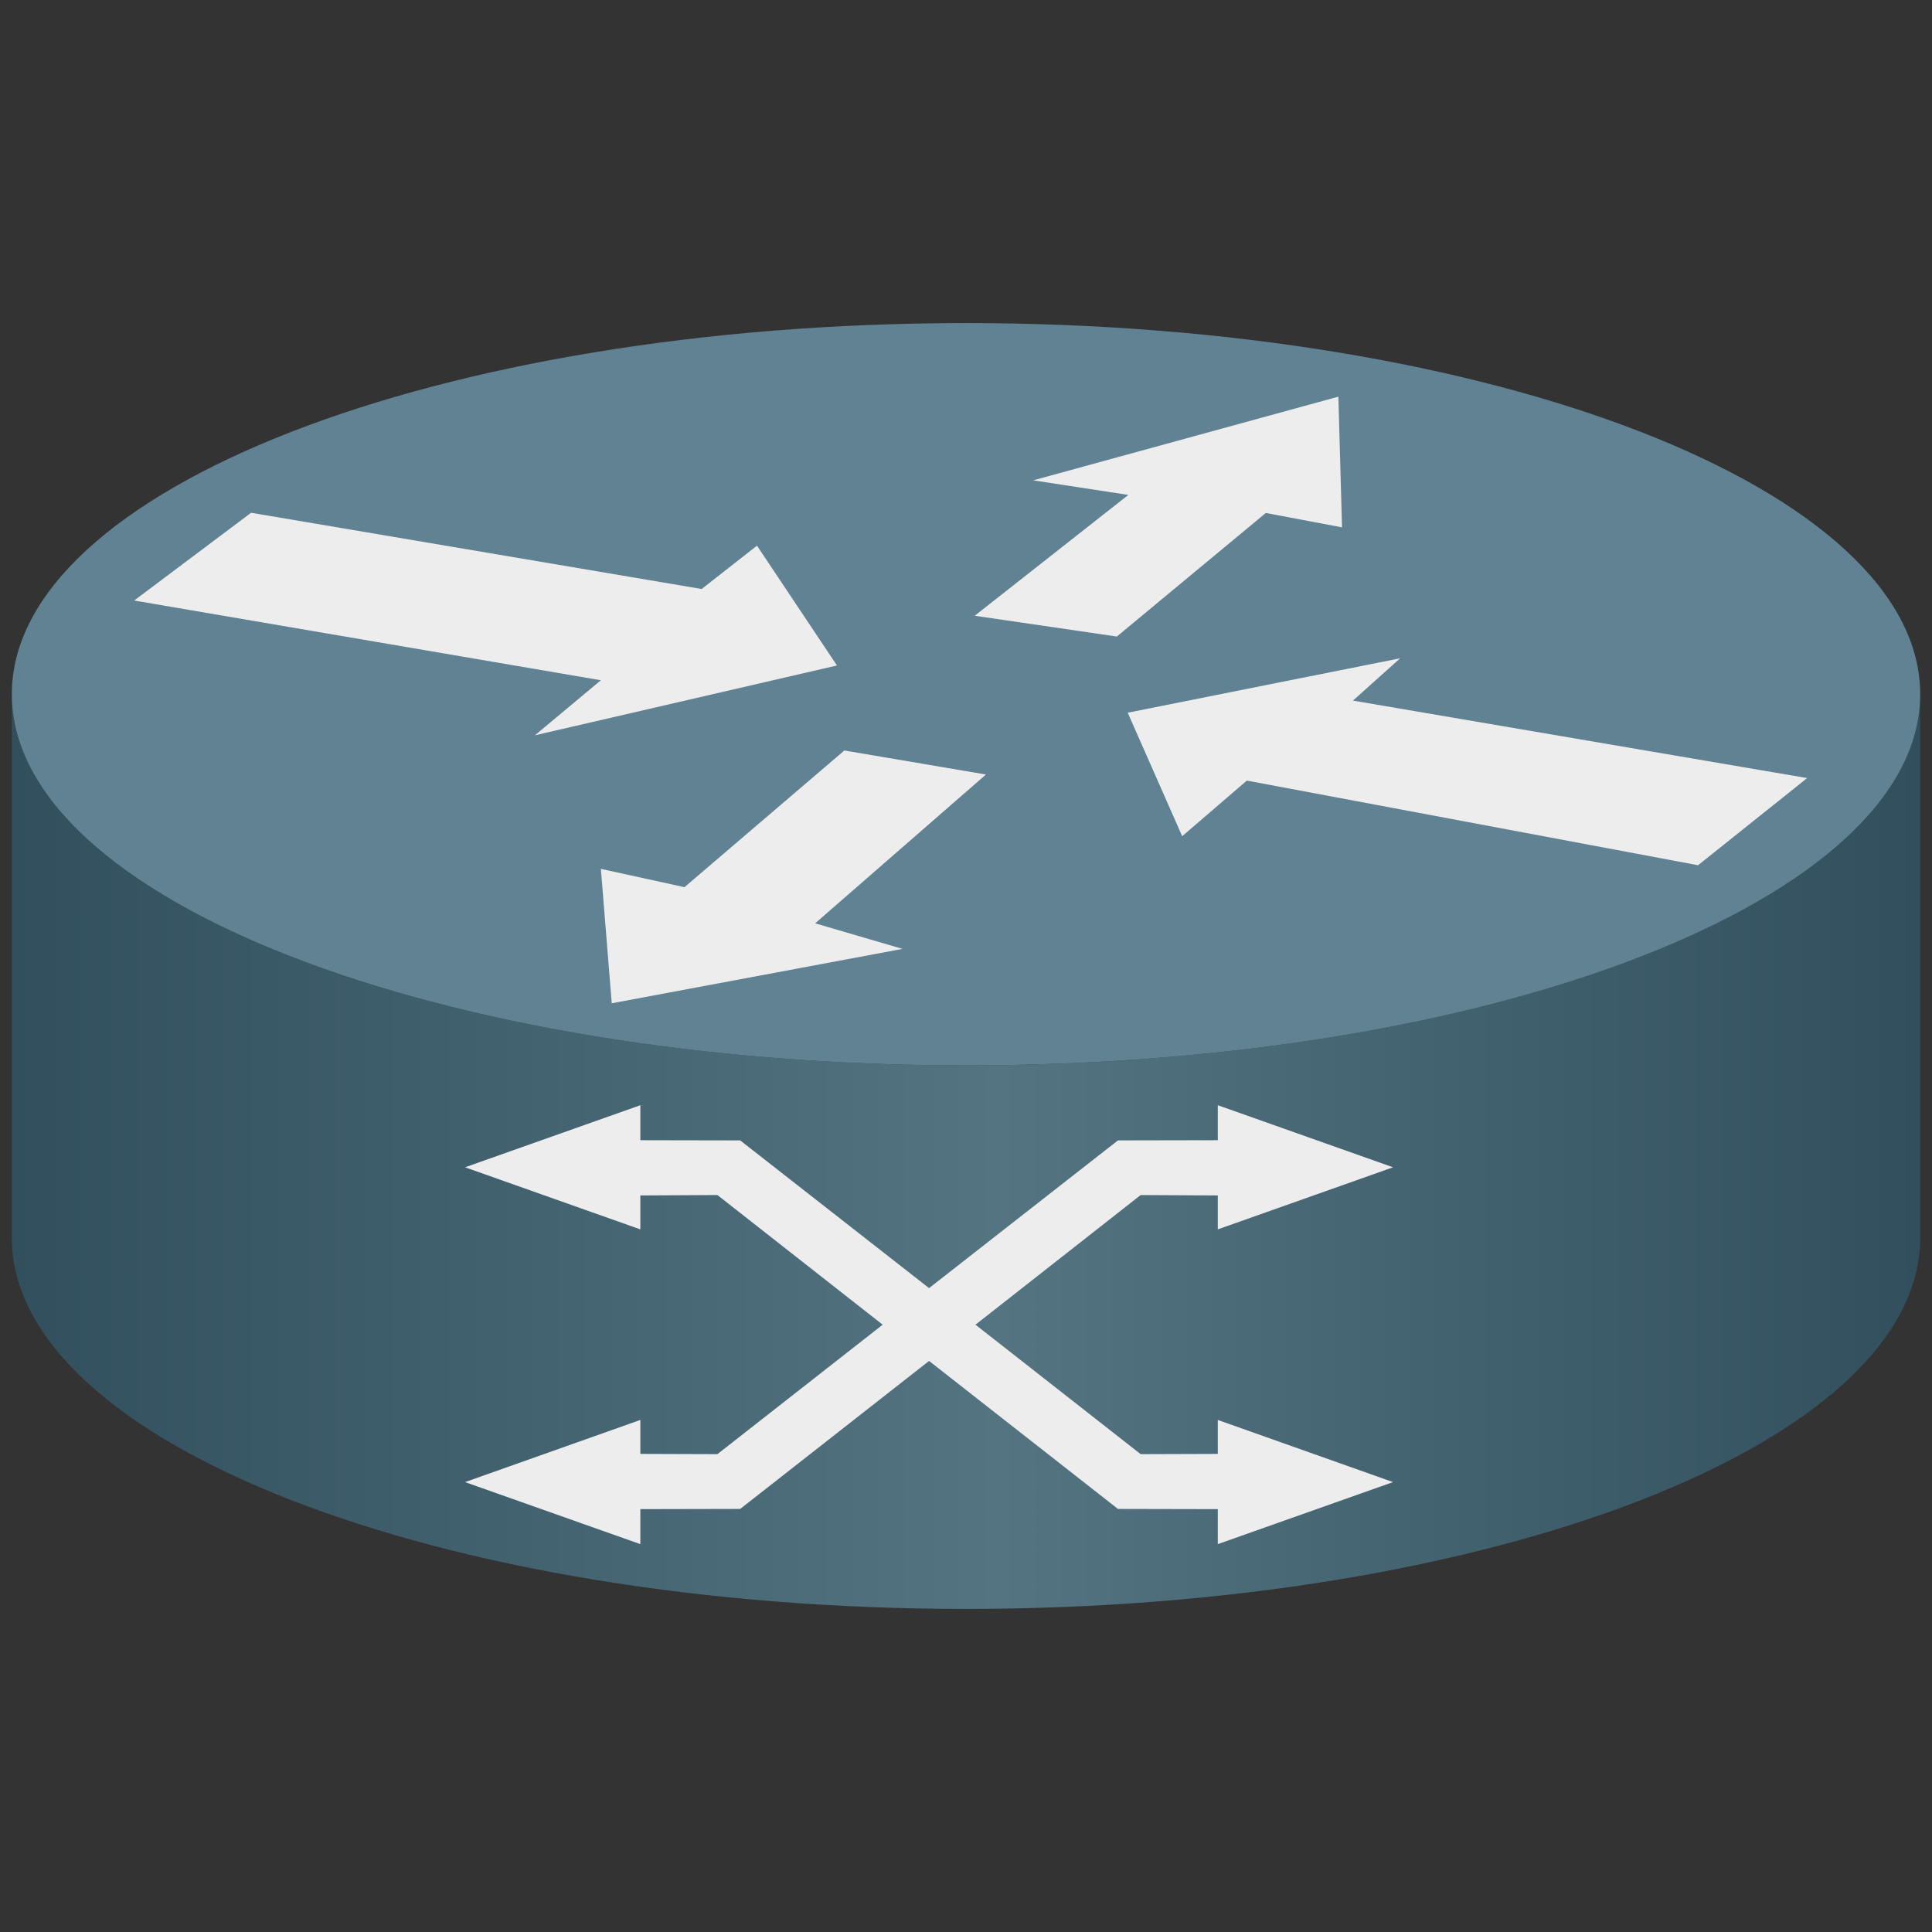 <?xml version="1.0" encoding="utf-8"?>
<!-- Generator: Adobe Illustrator 16.0.0, SVG Export Plug-In . SVG Version: 6.00 Build 0)  -->
<!DOCTYPE svg PUBLIC "-//W3C//DTD SVG 1.1//EN" "http://www.w3.org/Graphics/SVG/1.1/DTD/svg11.dtd">
<svg version="1.1" id="图层_1" xmlns="http://www.w3.org/2000/svg" xmlns:xlink="http://www.w3.org/1999/xlink" x="0px" y="0px"
	 width="100px" height="100px" viewBox="0 0 100 100" enable-background="new 0 0 100 100" xml:space="preserve">
<rect x="0" y="0" width="100" height="100" fill="#333333" stroke="none"/>
<g>
	
		<linearGradient id="02_node_atm_router_SVGID_1_" gradientUnits="userSpaceOnUse" x1="495.932" y1="800.526" x2="594.709" y2="800.526" gradientTransform="matrix(1 0 0 1 -495.32 -740.92)">
		<stop  offset="0" style="stop-color:#314F5C"/>
		<stop  offset="0.517" style="stop-color:#547482"/>
		<stop  offset="1" style="stop-color:#314F5C"/>
	</linearGradient>
	<path fill="url(#02_node_atm_router_SVGID_1_)" d="M99.389,35.935c0,10.605-22.115,19.209-49.389,19.209c-27.274,0-49.388-8.604-49.388-19.209v28.133
		c0,10.604,22.113,19.209,49.388,19.209c27.271,0,49.389-8.604,49.389-19.209V35.935z"/>
	<path fill="#608293" d="M50,55.145c27.271,0,49.389-8.604,49.389-19.209S77.271,16.723,50,16.723
		c-27.274,0-49.388,8.608-49.388,19.211C0.612,46.536,22.726,55.145,50,55.145"/>
	<path fill="#EDEDED" d="M39.181,28.243l4.14,6.202L27.685,38.06l3.416-2.85L6.945,31.083l6.051-4.542l23.323,3.946L39.181,28.243"
		/>
	<path fill="#EDEDED" d="M61.189,43.282l-2.818-6.392l14.104-2.819l-2.447,2.192l23.51,4.01l-5.646,4.511l-23.356-4.381
		L61.189,43.282"/>
	<path fill="#EDEDED" d="M53.479,24.862l15.795-4.331l0.189,6.765l-3.945-0.745l-7.711,6.396l-7.357-1.076l7.953-6.254
		L53.479,24.862"/>
	<path fill="#EDEDED" d="M46.713,49.114L31.664,51.93l-0.563-6.957l4.328,0.947l8.275-7.075l7.328,1.244l-8.84,7.702L46.713,49.114"
		/>
	<path fill="#EDEDED" d="M50.49,68.566l8.551,6.701l3.992-0.013v-1.758l9.07,3.217l-9.07,3.211v-1.811l-5.168-0.011l-9.777-7.66
		l-9.776,7.66l-5.168,0.011v1.811l-9.073-3.211l9.073-3.217v1.758l3.989,0.013l8.554-6.701l-8.554-6.711l-3.989,0.021v1.756
		l-9.073-3.213l9.073-3.213v1.811l5.168,0.01l9.776,7.646l9.777-7.646l5.168-0.01v-1.811l9.07,3.213l-9.07,3.213v-1.756
		l-3.992-0.021L50.49,68.566"/>
</g>
</svg>
